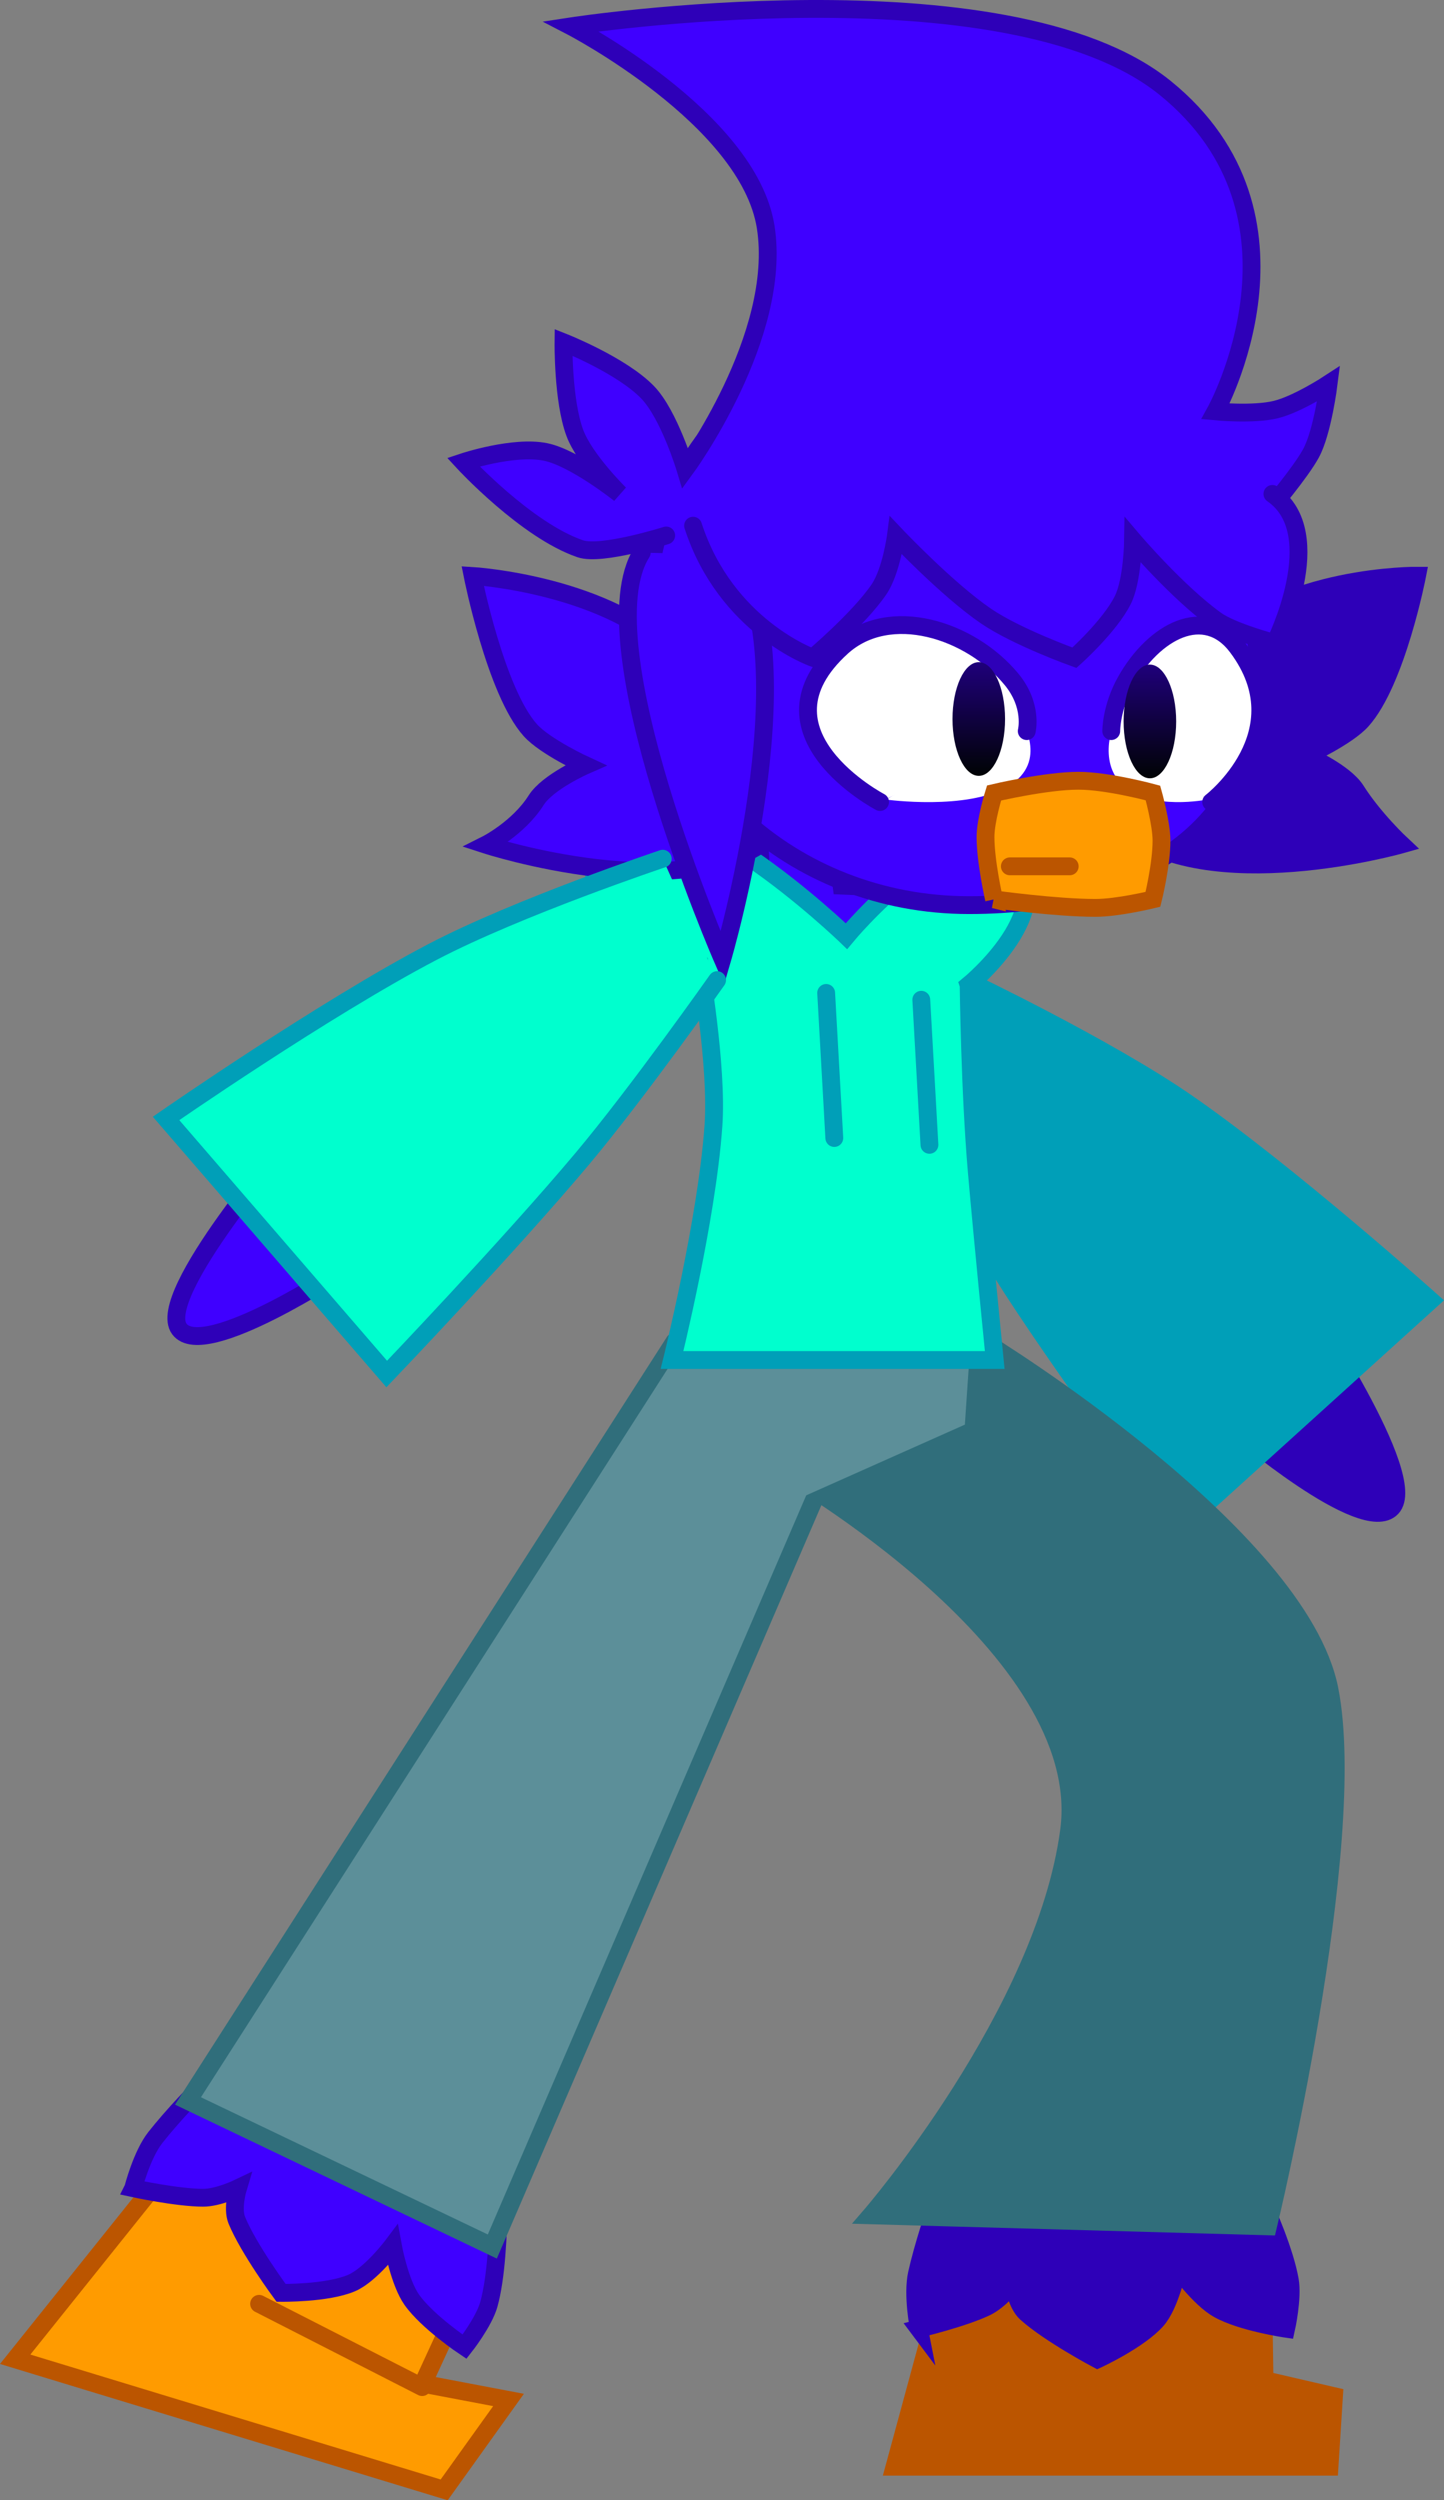 <svg version="1.1" xmlns="http://www.w3.org/2000/svg" xmlns:xlink="http://www.w3.org/1999/xlink" width="202.494" height="350.514" viewBox="0,0,202.494,350.514"><rect x="0" y="0" width="202.494" height="350.514" fill="#808080" stroke="none"/><defs><linearGradient x1="259.503" y1="174.8" x2="259.503" y2="190.74" gradientUnits="userSpaceOnUse" id="color-1"><stop offset="0" stop-color="#1f007b"/><stop offset="1" stop-color="#000304"/></linearGradient><linearGradient x1="283.498" y1="175.143" x2="283.498" y2="191.083" gradientUnits="userSpaceOnUse" id="color-2"><stop offset="0" stop-color="#1f007b"/><stop offset="1" stop-color="#000304"/></linearGradient></defs><g transform="translate(-122.247,-81.972)"><g data-paper-data="{&quot;isPaintingLayer&quot;:true}" fill-rule="nonzero" stroke-width="2.5" stroke-linejoin="miter" stroke-miterlimit="10" stroke-dasharray="" stroke-dashoffset="0" style="mix-blend-mode: normal"><g data-paper-data="{&quot;index&quot;:null,&quot;origRot&quot;:0}" stroke-linecap="round"><path d="M305.117,264.87c0,0 16.349,24.223 12.292,28.481c-3.982,4.18 -22.059,-11.344 -22.059,-11.344" data-paper-data="{&quot;origPos&quot;:null}" fill="#2e00b8" stroke="#2e00b8"/><path d="M258.193,219.623c0,0 19.263,9.202 30.437,16.916c14.068,9.712 34.242,27.737 34.242,27.737l-35.093,31.781c0,0 -14.866,-19.956 -23.56,-33.358c-6.615,-10.198 -15.669,-27.114 -15.669,-27.114" data-paper-data="{&quot;origPos&quot;:null}" fill="#009fb8" stroke="#009fb8"/></g><path d="M239.114,197.446l1.143,8.684l10.969,0.457l-8.913,11.426l-22.624,-14.169l9.37,1.6l-0.457,-7.541z" fill="#3f00ff" stroke="#2e00b8" stroke-linecap="round"/><g><path d="M247.687,427.778l7.333,-27h44.333l0.22,14.86l9.741,2.253l-0.627,9.887z" data-paper-data="{&quot;origPos&quot;:null}" fill="#bb5500" stroke="#bb5500" stroke-linecap="butt"/><path d="M251.104,408.439c0,0 -0.945,-4.718 -0.27,-7.738c1.666,-7.452 6.27,-19.095 6.27,-19.095l36.833,-2c0,0 7.828,14.388 9.179,21.999c0.45,2.537 -0.513,6.834 -0.513,6.834c0,0 -6.184,-0.89 -9.501,-2.74c-2.619,-1.46 -5.71,-5.741 -5.71,-5.741c0,0 -1.014,5.087 -2.943,7.276c-2.463,2.794 -8.31,5.494 -8.31,5.494c0,0 -6.741,-3.574 -9.989,-6.501c-1.352,-1.218 -1.797,-4.122 -1.797,-4.122c0,0 -1.936,2.403 -3.815,3.301c-3.292,1.574 -9.435,3.032 -9.435,3.032z" data-paper-data="{&quot;origPos&quot;:null}" fill="#2e00b8" stroke="#2e00b8" stroke-linecap="butt"/><path d="M260.482,270.192c0,0 43.892,26.857 48.197,48.629c4.305,21.771 -8.619,75.268 -8.619,75.268l-55.674,-1.55c0,0 24.364,-28.204 27.782,-53.928c3.418,-25.724 -40.225,-50.558 -40.225,-50.558" data-paper-data="{&quot;origPos&quot;:null}" fill="#306e7b" stroke="#306e7b" stroke-linecap="round"/><path d="M274.02,415.445l25.667,0.667" fill="none" stroke="#bb5500" stroke-linecap="round"/></g><g data-paper-data="{&quot;origRot&quot;:0}"><path d="M124.376,412.718l23.392,-29.201l39.995,19.128l-6.213,13.501l12.009,2.279l-9.025,12.605z" data-paper-data="{&quot;origPos&quot;:null}" fill="#ff9b00" stroke="#bb5500" stroke-linecap="butt"/><path d="M140.929,388.739c0,0 1.183,-4.664 3.095,-7.097c4.719,-6.004 13.895,-14.521 13.895,-14.521l34.092,14.088c0,0 0.854,16.358 -1.211,23.807c-0.688,2.483 -3.411,5.944 -3.411,5.944c0,0 -5.194,-3.471 -7.389,-6.571c-1.733,-2.447 -2.674,-7.643 -2.674,-7.643c0,0 -3.11,4.152 -5.795,5.294c-3.427,1.458 -9.867,1.371 -9.867,1.371c0,0 -4.539,-6.132 -6.206,-10.174c-0.694,-1.682 0.157,-4.493 0.157,-4.493c0,0 -2.783,1.333 -4.866,1.332c-3.649,-0.001 -9.82,-1.336 -9.82,-1.336z" data-paper-data="{&quot;origPos&quot;:null}" fill="#3f00ff" stroke="#2e00b8" stroke-linecap="butt"/><path d="M244.02,274.537l-52.735,122.378l-42.676,-20.41l68.205,-106.425" data-paper-data="{&quot;origPos&quot;:null}" fill="#5c8f99" stroke="#306e7b" stroke-linecap="round"/><path d="M181.447,416.621l-22.867,-11.675" fill="none" stroke="#bb5500" stroke-linecap="round"/></g><path d="M237.811,265.464l20.39,6.631l-0.65,9.597l-22.756,10.139" fill="#5c8f99" stroke="none" stroke-linecap="round"/><path d="M258.081,220.071c0,0 0.167,14.942 1.151,26.26c0.799,9.194 2.506,26.301 2.506,26.301h-45.249c0,0 4.878,-19.586 5.806,-32.854c0.588,-8.405 -1.921,-22.679 -1.921,-22.679c0,0 -22.265,-11.137 -13.255,-19.653c8.856,-8.371 33.822,15.768 33.822,15.768c0,0 15.237,-18.402 22.887,-11.25c7.65,7.151 -5.747,18.106 -5.747,18.106z" fill="#00ffce" stroke="#009fb8" stroke-linecap="round"/><g><path d="M292.452,172.811c9.495,-10.293 28.518,-10.132 28.518,-10.132c0,0 -2.88,14.852 -7.752,20.287c-2.084,2.325 -7.74,4.928 -7.74,4.928c0,0 5.288,2.31 6.918,4.886c2.518,3.98 6.375,7.578 6.375,7.578c0,0 -27.332,7.758 -39.345,-2.523" data-paper-data="{&quot;origPos&quot;:null,&quot;index&quot;:null}" fill="#2e00b8" stroke="#2e00b8" stroke-linecap="round"/><path d="M230.407,199.206c-12.014,10.281 -40.012,1.189 -40.012,1.189c0,0 4.524,-2.265 7.042,-6.244c1.629,-2.576 6.918,-4.886 6.918,-4.886c0,0 -5.656,-2.604 -7.74,-4.928c-4.872,-5.434 -8.085,-21.62 -8.085,-21.62c0,0 19.356,1.173 28.851,11.466" data-paper-data="{&quot;origPos&quot;:null}" fill="#3f00ff" stroke="#2e00b8" stroke-linecap="round"/><path d="M213.096,167.247c0,-22.983 20.166,-41.615 45.043,-41.615c24.876,0 35.104,19.067 39.558,41.615c5.827,29.496 -14.682,41.615 -39.558,41.615c-24.876,0 -45.043,-18.632 -45.043,-41.615z" data-paper-data="{&quot;origPos&quot;:null}" fill="#3f00ff" stroke="#2e00b8" stroke-linecap="butt"/><path d="M215.667,157.042c0,0 -9.085,2.874 -12.048,1.862c-7.606,-2.599 -16.404,-12.145 -16.404,-12.145c0,0 7.029,-2.343 11.527,-1.429c4.063,0.825 10.411,5.886 10.411,5.886c0,0 -4.911,-4.818 -6.3,-8.561c-1.689,-4.552 -1.585,-12.693 -1.585,-12.693c0,0 8.138,3.213 11.81,7.024c3.001,3.114 5.29,10.722 5.29,10.722c0,0 13.677,-18.625 11.25,-33.93c-2.414,-15.227 -27.287,-28.116 -27.287,-28.116c0,0 61.024,-9.373 83.284,8.617c22.26,17.99 7.091,45.369 7.091,45.369c0,0 5.285,0.511 8.449,-0.259c3.024,-0.736 7.407,-3.6 7.407,-3.6c0,0 -0.842,6.743 -2.478,9.742c-1.481,2.715 -5.749,7.74 -5.749,7.74" data-paper-data="{&quot;origPos&quot;:null}" fill="#3f00ff" stroke="#2e00b8" stroke-linecap="round"/><path d="M225.265,159.785c10.503,14.839 -1.714,56.561 -1.714,56.561c0,0 -19.32,-44.381 -11.312,-56.903" data-paper-data="{&quot;origPos&quot;:null}" fill="#3f00ff" stroke="#2e00b8" stroke-linecap="round"/><path d="M300.679,151.215c8.025,5.533 0.343,20.91 0.343,20.91c0,0 -5.998,-1.577 -8.301,-3.245c-5.456,-3.951 -11.581,-11.153 -11.581,-11.153c0,0 -0.075,5.635 -1.44,8.364c-1.846,3.692 -6.787,8.09 -6.787,8.09c0,0 -8.112,-2.903 -12.427,-5.859c-5.451,-3.734 -12.597,-11.281 -12.597,-11.281c0,0 -0.649,5.007 -2.381,7.554c-2.817,4.142 -9.274,9.585 -9.274,9.585c0,0 -12.195,-4.326 -16.797,-18.511" data-paper-data="{&quot;origPos&quot;:null}" fill="#3f00ff" stroke="#2e00b8" stroke-linecap="round"/><g data-paper-data="{&quot;origPos&quot;:null}" fill="#ffffff" stroke-linecap="round"><path d="M265.372,182.752c0,0 4.056,5.965 -1.714,9.427c-5.77,3.462 -17.14,1.885 -17.14,1.885z" data-paper-data="{&quot;origPos&quot;:null}" stroke="none"/><path d="M245.661,194.407c0,0 -18.572,-9.724 -5.368,-21.718c6.687,-6.074 18.04,-2.452 23.795,4.512c3.05,3.69 2.141,7.266 2.141,7.266" data-paper-data="{&quot;origPos&quot;:null}" stroke="#2e00b8"/></g><path d="M263.188,182.77c0,4.402 -1.65,7.97 -3.685,7.97c-2.035,0 -3.685,-3.568 -3.685,-7.97c0,-4.402 1.65,-7.97 3.685,-7.97c2.035,0 3.685,3.568 3.685,7.97z" data-paper-data="{&quot;origPos&quot;:null}" fill="url(#color-1)" stroke="none" stroke-linecap="butt"/><g data-paper-data="{&quot;origPos&quot;:null,&quot;index&quot;:null}" fill="#ffffff" stroke-linecap="round"><path d="M291.507,194.064c0,0 -7.747,1.577 -11.679,-1.885c-3.932,-3.462 -1.168,-9.427 -1.168,-9.427z" data-paper-data="{&quot;origPos&quot;:null}" stroke="none"/><path d="M278.076,184.466c0,0 -0.018,-3.326 2.06,-7.016c3.922,-6.964 11.056,-10.836 15.613,-4.762c8.998,11.994 -3.658,21.718 -3.658,21.718" data-paper-data="{&quot;origPos&quot;:null}" stroke="#2e00b8"/></g><path d="M261.645,208.051c0,0 -1.2,-5.263 -1.2,-8.741c0,-2.341 1.2,-6.17 1.2,-6.17c0,0 7.278,-1.714 11.826,-1.714c4.147,0 10.455,1.714 10.455,1.714c0,0 1.2,4.276 1.2,6.684c0,3.411 -1.2,8.227 -1.2,8.227c0,0 -4.912,1.2 -8.056,1.2c-5.552,0 -14.226,-1.2 -14.226,-1.2z" data-paper-data="{&quot;origPos&quot;:null}" fill="#ff9b00" stroke="#bb5500" stroke-linecap="butt"/><path d="M272.256,203.424h-8.398" fill="none" stroke="#bb5500" stroke-linecap="round"/><path d="M287.183,183.113c0,4.402 -1.65,7.97 -3.685,7.97c-2.035,0 -3.685,-3.568 -3.685,-7.97c0,-4.402 1.65,-7.97 3.685,-7.97c2.035,0 3.685,3.568 3.685,7.97z" data-paper-data="{&quot;origPos&quot;:null}" fill="url(#color-2)" stroke="none" stroke-linecap="butt"/></g><g data-paper-data="{&quot;origRot&quot;:0}" stroke-linecap="round"><path d="M170.683,259.726c0,0 -19.84,13.198 -23.281,8.562c-3.505,-4.723 15.682,-26.765 15.682,-26.765" data-paper-data="{&quot;origPos&quot;:null}" fill="#3f00ff" stroke="#2e00b8"/><path d="M222.806,219.374c0,0 -11.053,15.682 -18.866,24.995c-10.267,12.239 -27.462,30.228 -27.462,30.228l-30.944,-35.833c0,0 22.226,-15.423 37.376,-23.342c12.033,-6.29 32.277,-13.068 32.277,-13.068" data-paper-data="{&quot;origPos&quot;:null}" fill="#00ffce" stroke="#009fb8"/></g><path d="M238.1,221.172l1.143,20.339" fill="none" stroke="#009fb8" stroke-linecap="round"/><path d="M251.44,222.129l1.143,20.339" fill="none" stroke="#009fb8" stroke-linecap="round"/></g></g></svg>